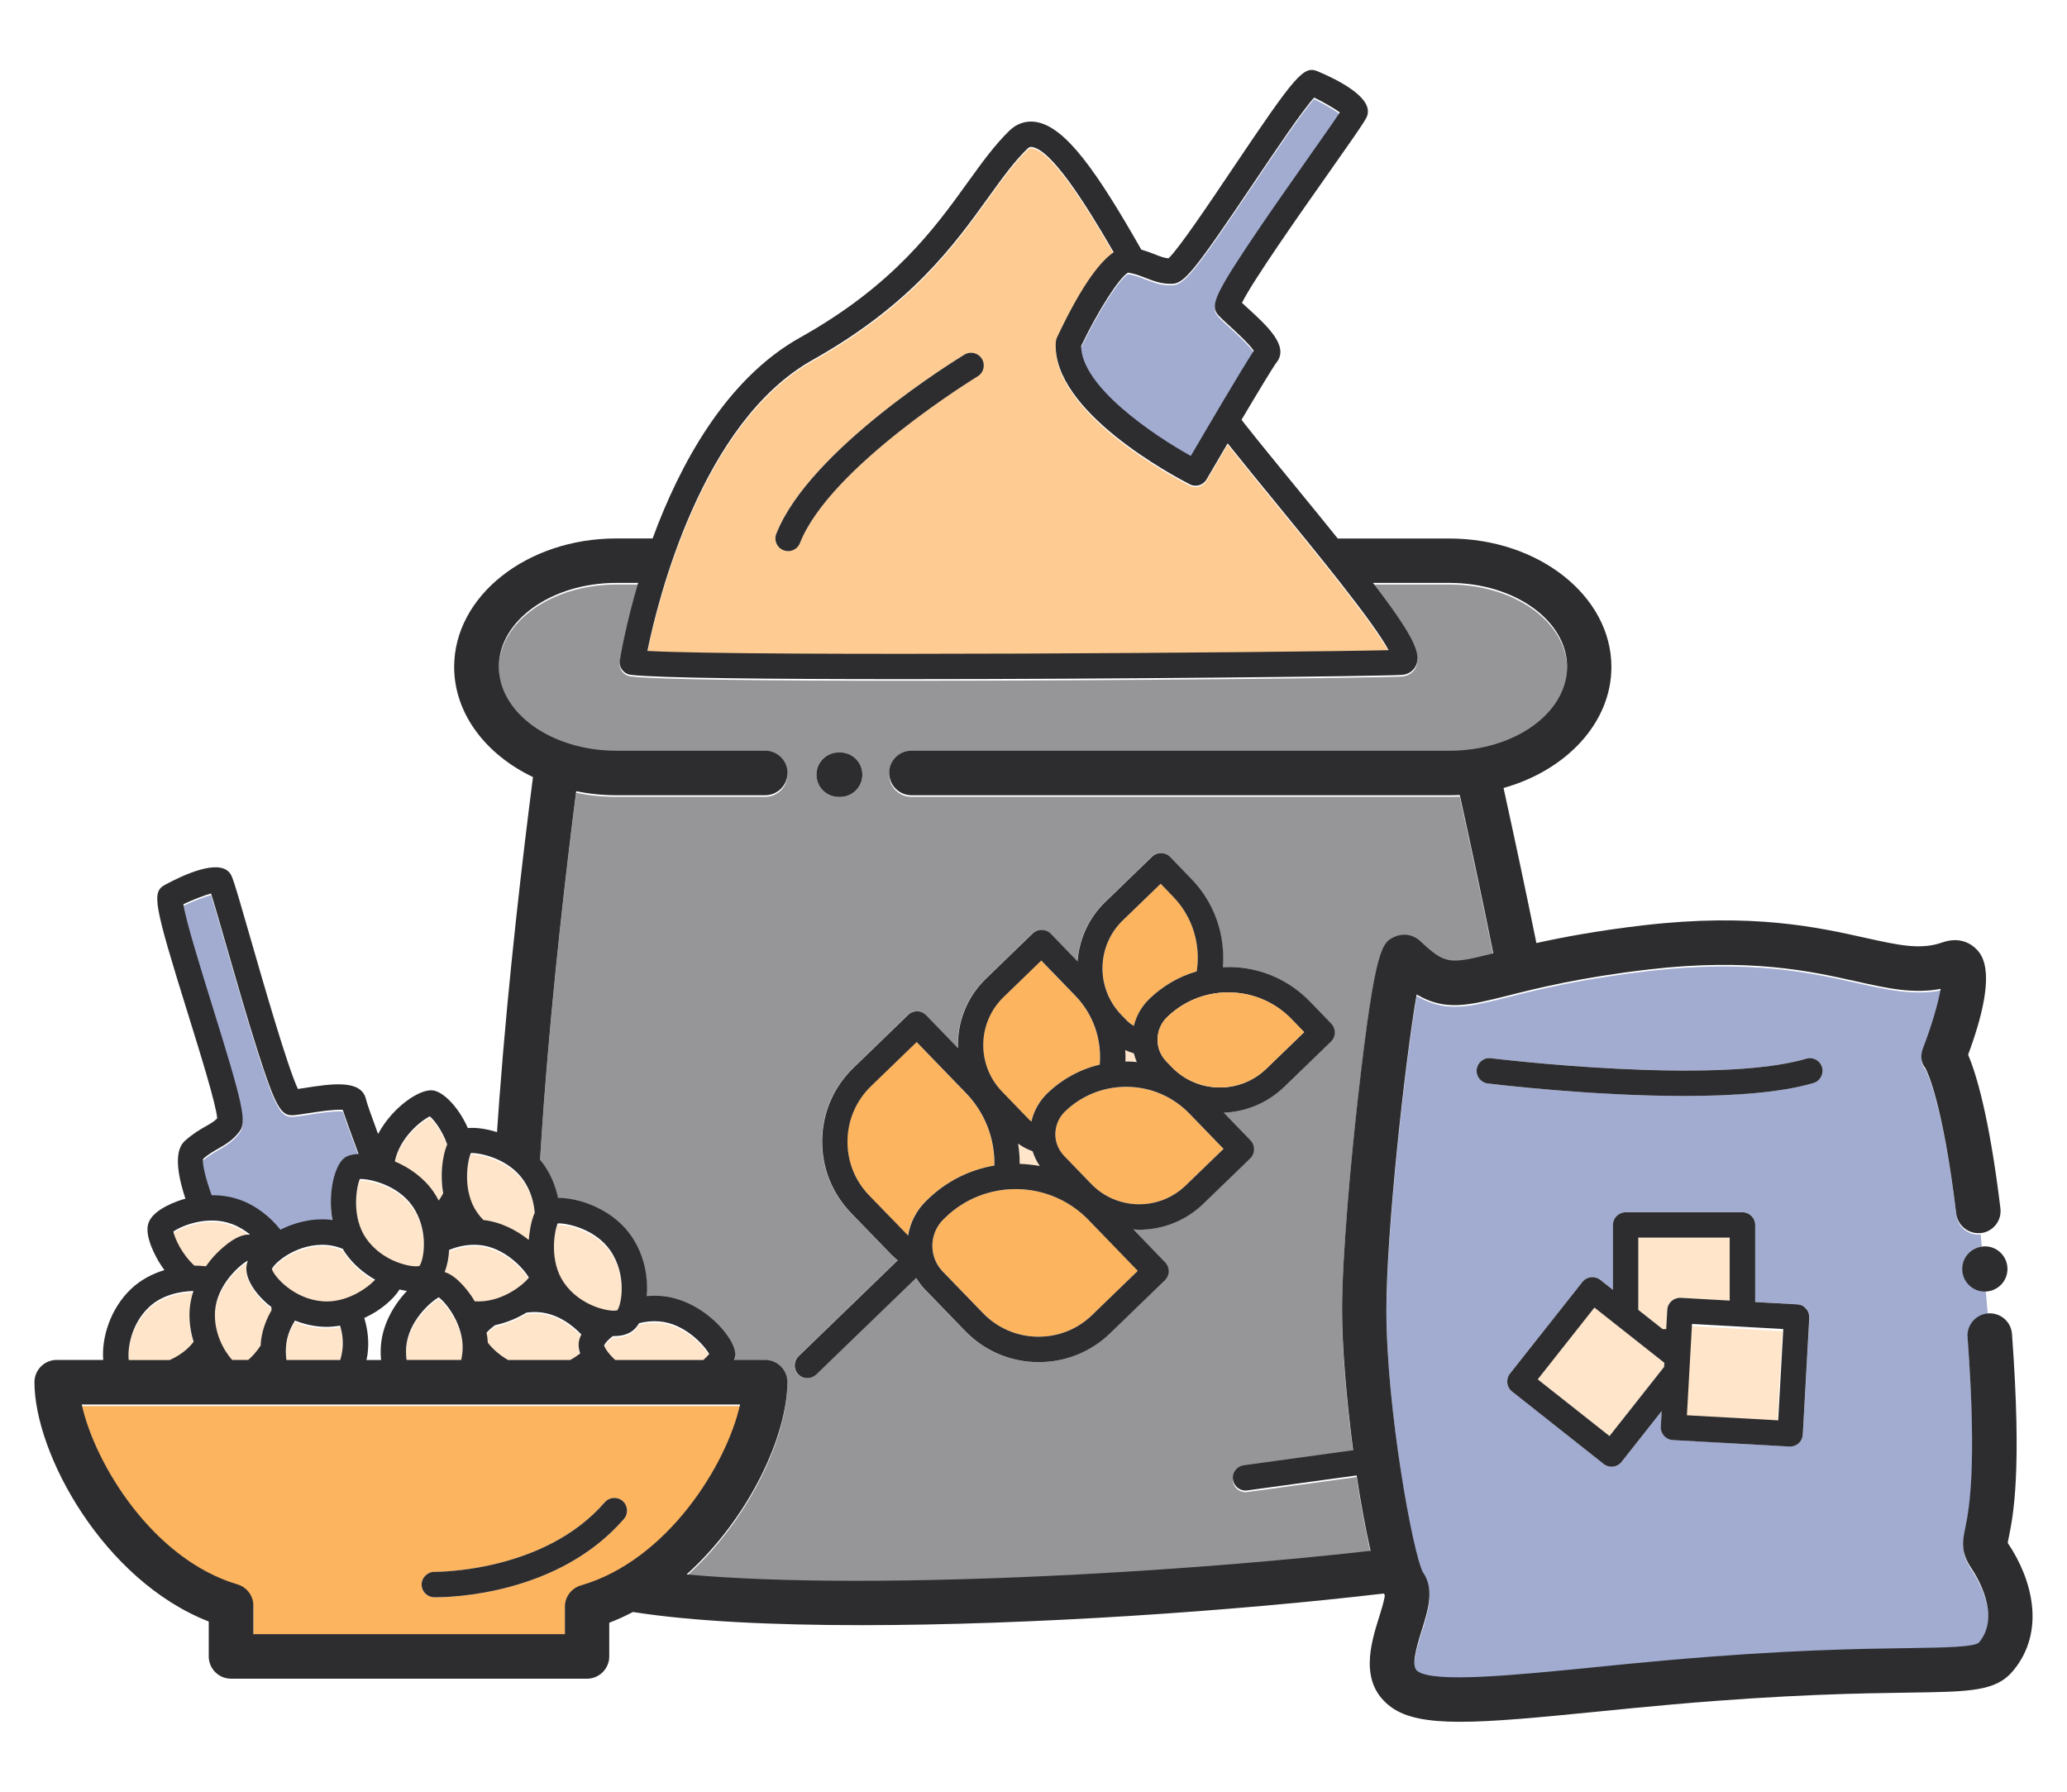 <?xml version="1.0" encoding="UTF-8" standalone="no"?><!-- Generator: Gravit.io --><svg xmlns="http://www.w3.org/2000/svg" xmlns:xlink="http://www.w3.org/1999/xlink" style="isolation:isolate" viewBox="0 0 300 260" width="300pt" height="260pt"><defs><clipPath id="_clipPath_tW80rn38dLUMC5ZRxSHSj6hQcKpofD6C"><rect width="300" height="260"/></clipPath></defs><g clip-path="url(#_clipPath_tW80rn38dLUMC5ZRxSHSj6hQcKpofD6C)"><rect x="0" y="0" width="300" height="260" transform="matrix(1,0,0,1,0,0)" fill="none"/><path d=" M 53.176 197.584 L 55.298 197.584 C 55.233 196.883 55.214 196.173 55.279 195.453 C 55.528 192.353 57.18 189.54 59.052 187.565 C 58.702 187.519 58.342 187.436 57.973 187.353 C 57.023 188.94 55.058 190.259 54.578 190.564 C 54.135 190.84 53.554 191.173 52.862 191.495 C 53.314 192.99 53.609 194.798 53.332 196.772 C 53.296 197.049 53.231 197.317 53.176 197.584 Z " fill="none"/><path d=" M 147.765 165.959 C 147.912 166.919 147.995 167.897 147.995 168.893 C 148.973 168.921 149.951 169.031 150.911 169.216 C 150.459 168.552 150.108 167.832 149.868 167.075 C 149.121 166.799 148.411 166.43 147.765 165.959 Z " fill="rgb(255,229,201)"/><path d=" M 163.328 154.04 C 163.457 154.04 163.587 154.031 163.716 154.031 C 164.149 154.04 164.564 154.077 164.989 154.114 C 164.814 153.708 164.675 153.283 164.564 152.85 C 164.131 152.73 163.716 152.573 163.31 152.379 C 163.337 152.804 163.356 153.228 163.347 153.662 C 163.356 153.791 163.337 153.911 163.328 154.04 Z " fill="rgb(255,229,201)"/><path d=" M 196.891 214.338 L 181.014 216.515 C 180.931 216.524 180.848 216.533 180.764 216.533 C 179.86 216.533 179.067 215.86 178.938 214.937 C 178.799 213.932 179.51 213 180.515 212.862 L 196.383 210.684 C 195.415 203.369 194.778 195.73 194.778 190.333 C 194.778 182.62 196.023 168.865 197.094 159.428 C 199.594 137.406 200.618 136.963 202.472 136.152 C 203.69 135.626 205.101 135.866 206.079 136.77 C 209.769 140.202 210.286 140.202 216.726 138.578 C 215.037 130.229 213.358 122.378 211.854 115.597 C 211.366 115.625 210.877 115.634 210.378 115.634 L 132.275 115.634 C 130.495 115.634 129.046 114.186 129.046 112.405 C 129.046 110.625 130.495 109.176 132.275 109.176 L 210.378 109.176 C 219.779 109.176 227.436 103.715 227.436 96.998 C 227.436 90.282 219.788 84.821 210.378 84.821 L 199.262 84.821 C 205.12 92.45 206.264 95.052 205.517 96.777 C 205.157 97.589 204.391 98.115 203.45 98.17 C 200.212 98.373 162.147 98.788 131.131 98.788 C 111.859 98.788 95.318 98.631 91.545 98.161 C 91.046 98.096 90.594 97.838 90.299 97.441 C 89.995 97.045 89.875 96.537 89.949 96.039 C 90.032 95.532 90.779 90.983 92.605 84.821 L 89.45 84.821 C 80.05 84.821 72.392 90.282 72.392 96.998 C 72.392 103.715 80.04 109.176 89.45 109.176 L 111.057 109.176 C 112.837 109.176 114.285 110.625 114.285 112.405 C 114.285 114.186 112.837 115.634 111.057 115.634 L 89.45 115.634 C 87.439 115.634 85.483 115.431 83.62 115.053 C 82.171 126.391 80.225 143.089 78.942 160.101 C 78.721 163.053 78.527 165.858 78.371 168.542 C 78.601 168.819 78.832 169.105 79.035 169.41 C 80.003 170.812 80.631 172.436 80.981 174.068 C 82.633 174.041 84.386 174.576 84.847 174.733 C 86.498 175.277 89.589 176.642 91.628 179.613 C 93.713 182.639 93.952 185.886 93.916 187.556 C 93.906 187.814 93.888 188.073 93.869 188.322 C 94.552 188.257 95.253 188.248 95.954 188.303 C 101.942 188.783 106.896 194.484 106.702 196.975 C 106.684 197.169 106.628 197.372 106.554 197.584 L 111.038 197.584 C 112.819 197.584 114.267 199.033 114.267 200.813 C 114.267 208.489 108.759 220.51 99.645 228.702 C 112.855 229.91 132.672 229.957 156.575 228.693 C 172.415 227.853 187.084 226.608 198.902 225.27 C 198.191 222.189 197.5 218.388 196.891 214.338 Z  M 121.73 109.185 L 121.933 109.185 C 123.714 109.185 125.162 110.634 125.162 112.414 C 125.162 114.195 123.714 115.643 121.933 115.643 L 121.73 115.643 C 119.95 115.643 118.501 114.195 118.501 112.414 C 118.501 110.634 119.941 109.185 121.73 109.185 Z  M 169.076 183.183 C 169.417 183.534 169.602 184.004 169.592 184.493 C 169.583 184.982 169.38 185.453 169.03 185.785 L 161.086 193.47 C 158.291 196.173 154.619 197.658 150.735 197.658 C 150.652 197.658 150.569 197.658 150.477 197.658 C 146.501 197.593 142.783 195.979 140.015 193.119 L 134.176 187.086 C 133.687 186.578 133.272 186.025 132.93 185.443 L 118.428 199.466 C 118.068 199.817 117.607 199.983 117.145 199.983 C 116.666 199.983 116.177 199.798 115.817 199.42 C 115.107 198.691 115.125 197.52 115.863 196.809 L 130.255 182.888 C 129.932 182.63 129.609 182.362 129.323 182.058 L 123.483 176.024 C 120.716 173.164 119.23 169.4 119.295 165.415 C 119.359 161.429 120.974 157.721 123.834 154.953 L 131.777 147.268 C 132.128 146.927 132.607 146.733 133.087 146.752 C 133.576 146.761 134.046 146.964 134.379 147.314 L 139.001 152.093 C 138.881 148.44 140.228 144.759 143.051 142.028 L 149.859 135.441 C 150.588 134.731 151.759 134.749 152.47 135.487 L 156.354 139.51 C 156.594 136.355 157.922 133.264 160.376 130.893 L 167.185 124.306 C 167.913 123.596 169.085 123.614 169.795 124.352 L 172.886 127.553 C 176.309 131.096 177.812 135.783 177.443 140.349 C 177.803 140.331 178.163 140.312 178.523 140.321 C 182.923 140.395 187.029 142.176 190.091 145.34 L 193.182 148.541 C 193.892 149.27 193.874 150.442 193.136 151.152 L 186.327 157.739 C 183.873 160.11 180.746 161.337 177.582 161.466 L 181.466 165.489 C 182.176 166.217 182.158 167.389 181.42 168.1 L 174.611 174.687 C 172.019 177.196 168.661 178.441 165.312 178.441 C 165.017 178.441 164.712 178.414 164.417 178.395 L 169.076 183.183 Z " fill="rgb(150,150,152)"/><path d=" M 93.962 94.655 C 109.534 95.504 188.339 94.877 201.54 94.544 C 199.428 90.55 191.023 80.3 185.239 73.234 C 182.665 70.097 180.239 67.126 178.181 64.534 C 177.093 66.388 176.023 68.206 175.118 69.765 C 174.777 70.355 174.159 70.678 173.522 70.678 C 173.236 70.678 172.95 70.614 172.683 70.475 C 170.626 69.423 152.608 59.94 153.236 49.847 C 153.254 49.616 153.309 49.386 153.411 49.173 C 156.538 42.531 159.297 38.398 161.64 36.802 C 157.203 29.126 152.534 21.949 149.794 21.534 C 149.61 21.506 149.407 21.506 149.103 21.792 C 147.184 23.646 145.458 26.045 143.466 28.813 C 138.466 35.76 132.238 44.404 117.939 52.402 C 101.822 61.453 95.475 87.312 93.962 94.655 Z  M 139.978 51.461 C 140.855 50.935 141.98 51.212 142.515 52.079 C 143.041 52.947 142.765 54.081 141.897 54.616 C 141.685 54.746 120.467 67.717 116.103 78.806 C 115.817 79.535 115.125 79.977 114.387 79.977 C 114.166 79.977 113.935 79.94 113.713 79.848 C 112.763 79.479 112.302 78.4 112.671 77.459 C 117.487 65.207 139.065 52.015 139.978 51.461 Z " fill="rgb(254,204,146)"/><path d=" M 113.713 79.848 C 113.935 79.931 114.166 79.977 114.387 79.977 C 115.125 79.977 115.817 79.535 116.103 78.806 C 120.467 67.717 141.685 54.746 141.897 54.616 C 142.765 54.091 143.051 52.956 142.515 52.079 C 141.99 51.203 140.855 50.926 139.978 51.461 C 139.065 52.015 117.487 65.207 112.671 77.459 C 112.293 78.409 112.763 79.479 113.713 79.848 Z " fill="rgb(45,45,48)"/><path d=" M 134.397 174.262 L 134.637 174.032 C 137.395 171.365 140.781 169.742 144.296 169.133 C 144.296 169.114 144.296 169.096 144.296 169.068 C 144.361 165.138 142.894 161.42 140.163 158.606 L 133.013 151.217 L 126.389 157.619 C 124.24 159.704 123.022 162.49 122.976 165.489 C 122.93 168.478 124.046 171.319 126.122 173.469 L 131.749 179.29 C 132.081 177.436 132.949 175.664 134.397 174.262 Z " fill="rgb(252,180,95)"/><path d=" M 145.412 158.403 L 149.342 162.472 C 149.444 162.583 149.564 162.666 149.675 162.758 C 150.025 161.208 150.809 159.797 151.981 158.671 C 154.13 156.586 156.76 155.175 159.592 154.501 C 159.896 150.94 158.734 147.278 156.059 144.51 L 151.114 139.399 L 145.624 144.704 C 141.805 148.412 141.704 154.566 145.412 158.403 Z " fill="rgb(252,180,95)"/><path d=" M 162.747 147.259 L 163.55 148.089 C 163.55 148.089 163.55 148.089 163.55 148.089 C 163.854 148.403 164.205 148.652 164.574 148.864 C 164.943 147.388 165.708 146.032 166.825 144.953 C 168.79 143.052 171.142 141.696 173.698 140.958 C 174.279 137.139 173.153 133.107 170.275 130.118 L 168.467 128.245 L 162.978 133.55 C 159.131 137.277 159.029 143.421 162.747 147.259 Z " fill="rgb(252,180,95)"/><path d=" M 157.996 177.03 C 152.359 171.199 143.032 171.052 137.211 176.679 L 136.971 176.91 C 134.84 178.976 134.785 182.381 136.842 184.521 L 142.682 190.554 C 144.767 192.704 147.553 193.922 150.551 193.968 C 153.54 194.005 156.372 192.898 158.531 190.822 L 165.155 184.419 L 157.996 177.03 Z " fill="rgb(252,180,95)"/><path d=" M 172.083 172.03 L 177.572 166.725 L 172.628 161.614 C 170.257 159.16 167.065 157.776 163.651 157.721 C 163.577 157.721 163.504 157.721 163.43 157.721 C 160.099 157.721 156.953 158.994 154.546 161.319 C 153.669 162.158 153.18 163.293 153.162 164.511 C 153.143 165.729 153.595 166.873 154.435 167.74 L 158.365 171.808 C 162.092 175.646 168.245 175.747 172.083 172.03 Z " fill="rgb(252,180,95)"/><path d=" M 174.648 174.687 L 181.456 168.1 C 182.185 167.389 182.204 166.227 181.503 165.489 L 177.619 161.466 C 180.783 161.337 183.91 160.101 186.364 157.739 L 193.173 151.152 C 193.902 150.442 193.92 149.279 193.219 148.541 L 190.128 145.34 C 187.066 142.176 182.96 140.395 178.56 140.321 C 178.2 140.312 177.84 140.34 177.48 140.349 C 177.849 135.783 176.355 131.096 172.923 127.553 L 169.832 124.352 C 169.122 123.623 167.95 123.605 167.221 124.306 L 160.413 130.893 C 157.959 133.264 156.631 136.345 156.391 139.51 L 152.507 135.487 C 151.796 134.759 150.634 134.74 149.896 135.441 L 143.087 142.028 C 140.264 144.759 138.918 148.449 139.037 152.093 L 134.415 147.314 C 134.074 146.964 133.613 146.761 133.124 146.752 C 132.635 146.742 132.164 146.927 131.814 147.268 L 123.871 154.953 C 121.011 157.721 119.396 161.429 119.332 165.415 C 119.267 169.4 120.753 173.155 123.52 176.024 L 129.36 182.058 C 129.655 182.362 129.969 182.63 130.292 182.888 L 115.9 196.809 C 115.171 197.52 115.153 198.682 115.854 199.42 C 116.214 199.798 116.693 199.983 117.182 199.983 C 117.644 199.983 118.105 199.808 118.465 199.466 L 132.967 185.443 C 133.318 186.025 133.724 186.578 134.213 187.086 L 140.052 193.119 C 142.82 195.979 146.529 197.593 150.514 197.658 C 150.597 197.658 150.68 197.658 150.772 197.658 C 154.656 197.658 158.328 196.173 161.123 193.47 L 169.067 185.785 C 169.417 185.443 169.62 184.982 169.629 184.493 C 169.639 184.004 169.454 183.534 169.113 183.183 L 164.491 178.404 C 164.786 178.423 165.081 178.451 165.386 178.451 C 168.698 178.441 172.056 177.196 174.648 174.687 Z  M 150.542 193.968 C 147.553 193.922 144.757 192.704 142.672 190.554 L 136.833 184.521 C 134.766 182.39 134.831 178.976 136.962 176.91 L 137.202 176.679 C 143.023 171.042 152.35 171.199 157.987 177.03 L 165.136 184.419 L 158.513 190.822 C 156.372 192.907 153.531 194.014 150.542 193.968 Z  M 126.149 173.469 C 124.064 171.319 122.948 168.487 123.004 165.489 C 123.05 162.5 124.267 159.704 126.417 157.619 L 133.041 151.217 L 140.191 158.606 C 142.921 161.429 144.388 165.147 144.324 169.068 C 144.324 169.087 144.324 169.105 144.324 169.133 C 140.8 169.732 137.414 171.365 134.665 174.032 L 134.425 174.262 C 132.976 175.664 132.109 177.436 131.795 179.29 L 126.149 173.469 Z  M 151.132 139.39 L 156.077 144.501 C 158.752 147.268 159.915 150.931 159.61 154.492 C 156.778 155.165 154.149 156.586 151.999 158.662 C 150.837 159.787 150.044 161.208 149.693 162.749 C 149.582 162.656 149.462 162.573 149.361 162.463 L 145.431 158.394 C 141.713 154.556 141.814 148.403 145.661 144.685 L 151.132 139.39 Z  M 168.458 128.245 L 170.266 130.118 C 173.153 133.098 174.279 137.139 173.689 140.958 C 171.133 141.696 168.781 143.052 166.815 144.953 C 165.69 146.041 164.924 147.388 164.564 148.864 C 164.195 148.652 163.845 148.403 163.54 148.089 C 163.54 148.089 163.54 148.089 163.54 148.089 L 162.738 147.259 C 159.02 143.421 159.121 137.268 162.968 133.55 L 168.458 128.245 Z  M 178.495 144.012 C 181.908 144.067 185.1 145.451 187.471 147.905 L 189.28 149.778 L 183.79 155.082 C 179.953 158.8 173.799 158.699 170.081 154.852 L 169.279 154.021 L 169.279 154.021 C 168.439 153.145 167.978 152.001 168.006 150.792 C 168.033 149.584 168.513 148.449 169.389 147.6 C 171.788 145.276 174.934 144.002 178.274 144.002 C 178.347 144.012 178.421 144.012 178.495 144.012 Z  M 147.995 168.884 C 147.995 167.897 147.922 166.919 147.765 165.95 C 148.411 166.42 149.121 166.799 149.868 167.057 C 150.108 167.814 150.459 168.542 150.911 169.197 C 149.942 169.031 148.973 168.921 147.995 168.884 Z  M 164.564 152.85 C 164.675 153.283 164.814 153.708 164.989 154.114 C 164.564 154.077 164.14 154.04 163.716 154.031 C 163.587 154.031 163.457 154.04 163.328 154.04 C 163.337 153.911 163.347 153.782 163.356 153.652 C 163.365 153.219 163.337 152.794 163.319 152.37 C 163.716 152.573 164.14 152.73 164.564 152.85 Z  M 158.374 171.799 L 154.444 167.73 C 153.605 166.854 153.143 165.71 153.171 164.502 C 153.199 163.293 153.678 162.158 154.555 161.31 C 156.953 158.985 160.099 157.712 163.439 157.712 C 163.513 157.712 163.587 157.712 163.66 157.712 C 167.074 157.767 170.266 159.151 172.637 161.605 L 177.582 166.716 L 172.092 172.02 C 168.245 175.747 162.092 175.646 158.374 171.799 Z " fill="rgb(45,45,48)"/><path d=" M 169.389 147.6 C 168.513 148.44 168.024 149.575 168.006 150.792 C 167.987 152.01 168.439 153.154 169.279 154.021 L 169.279 154.021 L 170.081 154.852 C 173.799 158.689 179.943 158.791 183.79 155.082 L 189.28 149.778 L 187.471 147.905 C 185.1 145.451 181.908 144.067 178.495 144.012 C 178.421 144.012 178.347 144.012 178.274 144.012 C 174.943 144.012 171.797 145.276 169.389 147.6 Z " fill="rgb(252,180,95)"/><path d=" M 166.29 40.566 C 165.524 40.271 164.74 39.957 163.734 39.782 C 162.461 40.455 159.371 45.28 156.907 50.428 C 156.935 56.296 167.249 63.279 172.821 66.388 C 175.146 62.412 180.266 53.685 181.964 51.129 C 181.3 50.114 179.187 48.196 178.329 47.411 C 177.692 46.83 177.185 46.369 176.871 46.028 C 175.69 44.745 176.041 43.444 180.894 36.129 C 183.606 32.042 187.139 27.014 189.981 22.973 C 191.743 20.464 193.56 17.89 194.455 16.543 C 193.588 15.915 192.02 15.011 190.728 14.384 C 189.049 16.201 184.962 22.281 181.89 26.848 C 173.439 39.422 171.908 41.323 170.155 41.396 C 168.596 41.47 167.424 41.009 166.29 40.566 Z " fill="rgb(161,172,208)"/><path d=" M 35.02 174.419 C 37.299 175.286 39.264 176.891 40.694 178.681 C 42.29 177.869 44.78 176.974 47.751 177.214 C 47.917 177.224 48.074 177.26 48.231 177.279 C 47.52 173.247 48.591 169.216 50.048 168.21 C 50.5 167.897 51.201 167.73 52.032 167.684 C 51.026 164.972 50.14 162.537 49.744 161.291 C 48.544 161.171 45.712 161.614 44.568 161.798 C 43.719 161.928 43.046 162.038 42.576 162.066 C 40.832 162.186 40.048 161.097 37.382 152.73 C 35.896 148.062 34.19 142.148 32.824 137.406 C 31.975 134.454 31.108 131.428 30.619 129.887 C 29.586 130.173 27.898 130.828 26.606 131.447 C 26.975 133.891 29.152 140.893 30.785 146.143 C 35.287 160.608 35.813 162.989 34.771 164.4 C 33.839 165.664 32.741 166.291 31.689 166.9 C 30.979 167.306 30.25 167.73 29.475 168.395 C 29.328 169.17 29.817 171.172 30.693 173.672 C 32.04 173.662 33.516 173.847 35.02 174.419 Z " fill="rgb(161,172,208)"/><path d=" M 25.158 178.958 C 25.37 179.945 26.385 182.196 28.211 183.894 C 28.71 183.894 29.3 183.912 29.89 183.986 C 30.25 183.478 30.638 182.98 31.071 182.51 C 31.569 181.965 34.153 179.244 36.21 179.392 C 36.247 179.392 36.284 179.401 36.321 179.41 C 35.583 178.792 34.715 178.248 33.71 177.869 C 30.13 176.504 26.228 178.155 25.158 178.958 Z " fill="rgb(255,229,201)"/><path d=" M 27.243 195.887 C 27.566 195.592 27.842 195.269 28.101 194.937 C 27.639 193.442 27.409 191.809 27.538 190.13 C 27.603 189.281 27.796 188.414 28.073 187.565 C 26.182 187.602 23.553 188.119 21.661 189.872 C 18.967 192.372 18.488 196.034 18.681 197.566 L 24.613 197.566 C 25.518 197.197 26.422 196.652 27.243 195.887 Z " fill="rgb(255,229,201)"/><path d=" M 33.691 197.584 L 36.035 197.584 C 36.607 197.086 37.252 196.385 37.824 195.509 C 37.843 195.204 37.861 194.909 37.907 194.604 C 38.12 193.091 38.673 191.661 39.411 190.379 C 39.411 190.222 39.393 190.065 39.383 189.909 C 39.208 189.77 39.042 189.641 38.904 189.521 C 36.81 187.731 35.638 185.702 35.767 184.078 C 35.795 183.774 35.859 183.478 35.961 183.192 C 35.961 183.192 35.952 183.183 35.952 183.183 C 34.715 183.857 31.523 186.707 31.219 190.434 C 30.97 193.58 32.501 196.256 33.691 197.584 Z " fill="rgb(255,229,201)"/><path d=" M 83.98 195.158 C 84.017 194.752 84.155 194.318 84.367 193.876 C 83.066 192.492 80.889 190.85 78.269 190.647 C 77.623 190.591 76.996 190.628 76.387 190.702 C 75.372 191.32 73.795 192.123 71.848 192.519 C 71.313 192.907 70.889 193.294 70.612 193.617 C 70.695 194.088 70.759 194.568 70.796 195.066 C 71.368 195.831 72.374 196.809 73.721 197.575 L 82.743 197.575 C 83.288 197.271 83.767 196.948 84.183 196.634 C 84.026 196.127 83.943 195.628 83.98 195.158 Z " fill="rgb(255,229,201)"/><path d=" M 95.668 191.984 C 94.635 191.901 93.648 192.012 92.753 192.243 C 92.449 192.741 92.089 193.147 91.683 193.433 C 90.945 193.94 90.013 194.115 89.081 194.115 C 89.035 194.115 88.98 194.115 88.934 194.106 C 88.251 194.641 87.799 195.149 87.67 195.462 C 87.771 195.887 88.343 196.726 89.284 197.584 L 102.071 197.584 C 102.449 197.252 102.744 196.948 102.92 196.717 C 102.246 195.481 99.405 192.28 95.668 191.984 Z " fill="rgb(255,229,201)"/><path d=" M 49.679 196.256 C 49.864 194.964 49.688 193.719 49.356 192.602 C 48.729 192.704 48.083 192.778 47.4 192.778 C 47.105 192.778 46.81 192.769 46.515 192.741 C 45.131 192.63 43.895 192.298 42.815 191.864 C 42.216 192.815 41.745 193.903 41.57 195.112 C 41.45 195.97 41.468 196.8 41.579 197.584 L 49.393 197.584 C 49.513 197.16 49.615 196.717 49.679 196.256 Z " fill="rgb(255,229,201)"/><path d=" M 62.927 173.183 C 63.204 173.589 63.444 174.013 63.674 174.447 C 63.905 174.124 64.117 173.773 64.32 173.404 C 63.868 170.72 64.2 168.053 64.901 166.282 C 64.219 164.289 63.019 162.758 62.383 162.223 C 61.156 162.795 58.01 165.276 57.309 168.755 C 59.412 169.659 61.488 171.107 62.927 173.183 Z " fill="rgb(255,229,201)"/><path d=" M 68.333 167.546 C 67.798 168.847 67.115 173.072 69.237 176.153 C 69.514 176.559 69.828 176.928 70.151 177.26 C 72.641 177.546 74.948 178.709 76.747 180.157 C 76.793 179.475 76.977 177.648 77.605 176.209 C 77.494 174.723 77.051 173.044 75.99 171.504 C 73.822 168.358 69.689 167.5 68.333 167.546 Z " fill="rgb(255,229,201)"/><path d=" M 39.457 184.373 C 39.697 185.379 42.548 188.728 46.801 189.069 C 50.297 189.346 53.342 187.132 54.44 185.932 C 52.807 185.01 51.257 183.718 50.085 182.021 C 49.956 181.836 49.854 181.643 49.744 181.458 C 49.024 181.172 48.258 180.96 47.447 180.895 C 43.231 180.554 39.863 183.414 39.457 184.373 Z " fill="rgb(255,229,201)"/><path d=" M 64.532 184.825 C 66.488 185.425 68.259 188.054 68.619 188.617 C 68.702 188.746 68.794 188.912 68.887 189.069 C 72.688 189.346 75.953 186.698 76.747 185.628 C 76.073 184.392 73.232 181.2 69.496 180.895 C 67.89 180.766 66.405 181.098 65.169 181.615 C 65.113 182.805 64.892 183.912 64.532 184.825 Z " fill="rgb(255,229,201)"/><path d=" M 67.125 196.394 C 67.125 196.394 67.125 196.394 67.125 196.394 C 67.429 192.575 64.763 189.291 63.683 188.497 C 62.447 189.171 59.255 192.012 58.951 195.748 C 58.895 196.385 58.932 197.003 59.006 197.593 L 66.94 197.593 C 67.023 197.197 67.088 196.809 67.125 196.394 Z " fill="rgb(255,229,201)"/><path d=" M 81.839 186.366 C 84.238 189.853 88.583 190.665 89.58 190.379 C 90.207 189.558 91.009 185.231 88.583 181.716 C 86.415 178.561 82.273 177.703 80.926 177.759 C 80.4 179.059 79.727 183.285 81.839 186.366 Z " fill="rgb(255,229,201)"/><path d=" M 60.879 183.94 C 61.506 183.119 62.309 178.792 59.883 175.277 C 57.715 172.122 53.563 171.273 52.225 171.319 C 51.69 172.62 51.008 176.845 53.13 179.927 C 55.537 183.414 59.883 184.226 60.879 183.94 Z " fill="rgb(255,229,201)"/><path d=" M 107.422 204.042 L 11.873 204.042 C 13.746 212.603 22.15 226.488 34.476 230.15 C 35.924 230.584 36.865 231.949 36.782 233.425 L 36.782 237.374 L 81.996 237.374 L 81.996 233.398 C 81.996 231.959 82.946 230.695 84.33 230.298 C 96.923 226.654 105.521 212.668 107.422 204.042 Z  M 63.001 231.792 C 61.986 231.774 61.174 230.934 61.193 229.91 C 61.211 228.886 62.097 228.075 63.075 228.102 C 63.324 228.093 78.942 228.213 87.771 218.01 C 88.436 217.244 89.607 217.152 90.373 217.825 C 91.148 218.489 91.231 219.661 90.557 220.427 C 81.055 231.405 65.39 231.792 63.231 231.792 C 63.121 231.792 63.038 231.792 63.001 231.792 Z " fill="rgb(252,180,95)"/><path d=" M 90.557 220.417 C 91.222 219.652 91.139 218.48 90.373 217.816 C 89.607 217.152 88.436 217.235 87.771 218 C 78.942 228.204 63.324 228.084 63.075 228.093 C 62.097 228.065 61.211 228.886 61.193 229.901 C 61.174 230.916 61.986 231.765 63.001 231.783 C 63.038 231.783 63.112 231.783 63.231 231.783 C 65.399 231.792 81.055 231.405 90.557 220.417 Z " fill="rgb(45,45,48)"/><path d=" M 283.943 176.338 C 282.005 160.387 279.782 155.82 279.468 155.239 C 278.767 154.344 278.73 153.329 279.145 152.259 C 280.335 149.206 281.313 145.866 281.682 143.726 C 277.715 144.482 273.933 143.643 269.357 142.619 C 262.881 141.179 254.015 139.196 239.346 140.903 C 229.364 142.065 223.285 143.587 218.857 144.704 C 213.109 146.152 209.788 146.982 205.627 144.538 C 203.939 154.27 201.236 178.939 201.236 190.324 C 201.236 204.716 205.12 225.796 206.541 228.388 C 208.238 230.805 207.288 233.85 206.365 236.802 C 205.47 239.653 204.815 242.07 205.766 242.743 C 208.201 244.478 219.825 243.324 231.062 242.199 C 234.623 241.839 238.304 241.479 242.225 241.129 C 259.144 239.634 269.929 239.487 277.07 239.385 C 282.227 239.311 286.683 239.247 287.273 238.536 C 290.474 234.671 286.904 228.942 286.157 227.825 C 284.542 225.436 284.865 223.849 285.243 222.004 C 285.769 219.421 287.005 213.369 285.585 194.272 C 285.456 192.51 286.766 190.979 288.518 190.822 L 288.214 187.399 C 288.177 187.399 288.14 187.408 288.113 187.408 C 286.295 187.408 284.828 185.942 284.828 184.124 C 284.828 182.473 286.046 181.126 287.633 180.886 L 287.476 179.142 C 285.705 179.308 284.155 178.072 283.943 176.338 Z  M 261.663 208.157 C 261.635 208.646 261.414 209.107 261.054 209.43 C 260.713 209.734 260.279 209.9 259.827 209.9 C 259.79 209.9 259.763 209.9 259.726 209.9 L 242.797 208.959 C 241.782 208.904 240.998 208.028 241.053 207.013 L 241.182 204.752 L 235.361 212.124 C 235.001 212.585 234.457 212.825 233.913 212.825 C 233.516 212.825 233.11 212.696 232.769 212.428 L 219.466 201.911 C 218.663 201.284 218.534 200.121 219.161 199.319 L 229.678 186.015 C 230.315 185.213 231.468 185.084 232.271 185.711 L 234.106 187.159 L 234.106 177.749 C 234.106 176.735 234.937 175.904 235.951 175.904 L 252.908 175.904 C 253.923 175.904 254.753 176.735 254.753 177.749 L 254.753 188.931 L 260.879 189.272 C 261.368 189.3 261.829 189.521 262.152 189.881 C 262.475 190.25 262.65 190.73 262.622 191.209 L 261.663 208.157 Z  M 263.204 157.158 C 258.434 158.57 251.524 159.04 244.448 159.04 C 230.933 159.04 216.818 157.333 215.932 157.223 C 214.917 157.093 214.198 156.18 214.327 155.165 C 214.456 154.151 215.369 153.431 216.384 153.56 C 216.707 153.597 249.024 157.518 262.161 153.625 C 263.139 153.339 264.163 153.892 264.458 154.87 C 264.744 155.839 264.182 156.872 263.204 157.158 Z " fill="rgb(161,172,208)"/><path d=" M 291.397 223.854 C 291.434 223.651 291.489 223.347 291.554 223.07 C 292.181 219.979 293.491 213.558 292.015 193.567 C 291.886 191.786 290.336 190.458 288.555 190.587 C 288.537 190.587 288.518 190.596 288.5 190.596 C 286.747 190.753 285.437 192.284 285.566 194.047 C 286.978 213.143 285.751 219.195 285.225 221.778 C 284.847 223.624 284.524 225.22 286.138 227.6 C 286.886 228.707 290.465 234.436 287.255 238.311 C 286.664 239.021 282.208 239.085 277.051 239.159 C 269.911 239.261 259.126 239.408 242.206 240.903 C 238.286 241.244 234.605 241.613 231.044 241.973 C 219.807 243.089 208.183 244.252 205.747 242.517 C 204.797 241.844 205.461 239.427 206.347 236.576 C 207.269 233.624 208.229 230.58 206.522 228.162 C 205.101 225.57 201.217 204.49 201.217 190.098 C 201.217 178.723 203.921 154.045 205.609 144.312 C 209.769 146.757 213.1 145.917 218.838 144.478 C 223.276 143.362 229.346 141.839 239.328 140.677 C 253.997 138.97 262.862 140.944 269.339 142.393 C 273.924 143.417 277.697 144.256 281.664 143.5 C 281.295 145.64 280.317 148.98 279.127 152.034 C 278.712 153.104 278.749 154.118 279.45 155.013 C 279.773 155.604 281.987 160.17 283.924 176.112 C 284.136 177.847 285.686 179.083 287.421 178.935 C 287.458 178.935 287.485 178.935 287.522 178.935 C 289.293 178.723 290.557 177.108 290.336 175.337 C 288.703 161.868 286.775 155.696 285.649 153.048 C 290.096 141.092 287.661 138.583 286.849 137.734 C 286.258 137.125 284.598 135.806 281.885 136.765 C 278.749 137.872 275.566 137.162 270.741 136.092 C 263.813 134.551 254.329 132.439 238.581 134.265 C 231.975 135.031 226.92 135.981 222.99 136.848 C 221.348 128.776 219.705 121.082 218.22 114.347 C 227.335 111.783 233.876 104.882 233.876 96.782 C 233.876 86.505 223.331 78.146 210.36 78.146 L 194.16 78.146 C 192.389 75.942 190.377 73.478 188.09 70.683 C 185.276 67.251 182.619 64.004 180.469 61.273 C 180.377 61.162 180.285 61.033 180.192 60.913 C 182.637 56.789 184.824 53.173 185.257 52.619 C 187.176 50.248 183.947 47.306 180.811 44.455 C 180.617 44.28 180.432 44.113 180.257 43.947 C 181.77 40.82 188.975 30.58 192.998 24.869 C 198.394 17.193 198.413 17.11 198.514 16.455 C 198.902 13.974 194.151 11.575 191.291 10.367 C 189.206 9.49 188.163 10.689 178.827 24.574 C 175.534 29.473 171.096 36.087 169.592 37.49 C 168.974 37.443 168.412 37.222 167.618 36.908 C 167.065 36.687 166.41 36.447 165.653 36.235 C 159.278 25.044 154.666 18.347 150.32 17.692 C 148.909 17.479 147.59 17.913 146.519 18.946 C 144.37 21.031 142.552 23.55 140.449 26.465 C 135.661 33.117 129.701 41.392 116.121 48.985 C 105.263 55.055 98.602 67.565 94.718 78.137 L 89.432 78.137 C 76.47 78.137 65.916 86.495 65.916 96.773 C 65.916 103.553 70.51 109.495 77.356 112.761 C 75.88 124.182 73.822 141.599 72.485 159.359 C 72.355 161.047 72.245 162.68 72.134 164.285 C 70.575 163.787 69.071 163.593 67.9 163.695 C 66.562 160.659 64.375 158.445 62.853 158.233 C 60.953 157.956 56.995 160.613 54.873 164.553 C 53.923 161.969 53.231 160.032 53.13 159.562 C 52.484 156.582 48.166 157.255 43.978 157.91 C 43.719 157.947 43.47 157.993 43.24 158.021 C 41.745 154.884 38.286 142.854 36.348 136.138 C 33.756 127.125 33.691 127.06 33.249 126.562 C 31.56 124.708 26.717 126.903 23.977 128.379 C 21.993 129.449 22.27 131.018 27.243 146.996 C 28.996 152.633 31.367 160.235 31.523 162.283 C 31.099 162.735 30.573 163.04 29.835 163.455 C 28.996 163.934 27.944 164.543 26.818 165.567 C 25.453 166.813 25.49 169.627 26.911 173.944 C 26.818 173.972 26.717 173.99 26.634 174.018 C 25.923 174.23 22.344 175.365 21.569 177.413 C 20.84 179.332 22.741 182.579 23.128 183.216 C 23.359 183.594 23.608 183.954 23.866 184.304 C 22.03 184.858 20.407 185.762 19.124 186.943 C 15.941 189.895 14.724 194.249 14.982 197.34 L 8.229 197.34 C 6.448 197.34 5 198.788 5 200.569 C 5 210.929 15 229.325 30.296 235.303 L 30.296 240.368 C 30.296 242.148 31.745 243.597 33.525 243.597 L 85.197 243.597 C 86.978 243.597 88.426 242.148 88.426 240.368 L 88.426 235.478 C 89.607 235.026 90.751 234.5 91.867 233.919 C 100.41 235.266 112.053 235.829 124.996 235.829 C 149.804 235.829 179.362 233.762 200.858 231.235 C 200.904 231.318 200.95 231.419 200.987 231.493 C 200.941 232.157 200.479 233.633 200.166 234.639 C 198.957 238.495 197.14 244.316 201.974 247.767 C 204.068 249.261 207.196 249.852 211.91 249.852 C 216.679 249.852 223.073 249.252 231.662 248.394 C 235.204 248.043 238.867 247.674 242.751 247.333 C 259.43 245.866 270.077 245.719 277.116 245.617 C 286.018 245.488 289.709 245.442 292.199 242.425 C 296.96 236.678 294.93 229.131 291.452 223.983 C 291.443 223.937 291.415 223.891 291.397 223.854 Z  M 99.654 228.467 C 108.769 220.265 114.276 208.254 114.276 200.578 C 114.276 198.798 112.828 197.349 111.047 197.349 L 106.564 197.349 C 106.637 197.137 106.693 196.934 106.711 196.74 C 106.914 194.249 101.951 188.548 95.964 188.068 C 95.253 188.013 94.561 188.022 93.879 188.087 C 93.897 187.838 93.916 187.589 93.925 187.321 C 93.962 185.651 93.713 182.404 91.637 179.378 C 89.589 176.407 86.507 175.042 84.856 174.498 C 84.386 174.341 82.633 173.806 80.991 173.833 C 80.64 172.201 80.013 170.586 79.044 169.175 C 78.832 168.87 78.61 168.584 78.38 168.307 C 78.546 165.623 78.73 162.809 78.952 159.866 C 80.234 142.854 82.181 126.156 83.629 114.818 C 85.493 115.196 87.448 115.399 89.46 115.399 L 111.066 115.399 C 112.846 115.399 114.295 113.951 114.295 112.17 C 114.295 110.39 112.846 108.941 111.066 108.941 L 89.46 108.941 C 80.059 108.941 72.402 103.48 72.402 96.763 C 72.402 90.047 80.05 84.586 89.46 84.586 L 92.615 84.586 C 90.797 90.748 90.041 95.297 89.958 95.804 C 89.875 96.302 90.004 96.8 90.308 97.206 C 90.613 97.603 91.056 97.871 91.554 97.926 C 95.327 98.396 111.868 98.553 131.14 98.553 C 162.157 98.553 200.221 98.138 203.459 97.935 C 204.391 97.88 205.166 97.354 205.526 96.542 C 206.273 94.817 205.129 92.225 199.271 84.586 L 210.388 84.586 C 219.788 84.586 227.446 90.047 227.446 96.763 C 227.446 103.48 219.798 108.941 210.388 108.941 L 132.284 108.941 C 130.504 108.941 129.055 110.39 129.055 112.17 C 129.055 113.951 130.504 115.399 132.284 115.399 L 210.388 115.399 C 210.886 115.399 211.375 115.381 211.864 115.362 C 213.367 122.143 215.046 129.985 216.735 138.343 C 210.295 139.957 209.779 139.967 206.089 136.535 C 205.111 135.631 203.699 135.381 202.481 135.917 C 200.618 136.728 199.594 137.171 197.103 159.193 C 196.033 168.63 194.787 182.385 194.787 190.098 C 194.787 195.495 195.433 203.143 196.392 210.449 L 180.525 212.627 C 179.519 212.765 178.809 213.697 178.947 214.702 C 179.076 215.625 179.87 216.298 180.774 216.298 C 180.857 216.298 180.94 216.289 181.023 216.28 L 196.9 214.103 C 197.509 218.153 198.201 221.954 198.92 225.044 C 187.102 226.382 172.434 227.627 156.594 228.467 C 132.69 229.722 112.865 229.685 99.654 228.467 Z  M 81.987 233.163 L 81.987 237.139 L 36.773 237.139 L 36.773 233.19 C 36.856 231.714 35.915 230.34 34.466 229.915 C 22.141 226.253 13.737 212.368 11.864 203.807 L 107.412 203.807 C 105.512 212.433 96.914 226.419 84.312 230.063 C 82.937 230.46 81.987 231.724 81.987 233.163 Z  M 21.661 189.646 C 23.553 187.884 26.182 187.376 28.073 187.34 C 27.796 188.188 27.612 189.046 27.538 189.904 C 27.4 191.583 27.639 193.216 28.101 194.711 C 27.842 195.043 27.566 195.366 27.243 195.661 C 26.422 196.417 25.527 196.962 24.623 197.358 L 18.691 197.358 C 18.488 195.809 18.967 192.155 21.661 189.646 Z  M 29.485 168.16 C 30.25 167.486 30.988 167.071 31.699 166.665 C 32.76 166.056 33.848 165.429 34.78 164.165 C 35.822 162.754 35.297 160.364 30.795 145.908 C 29.162 140.649 26.975 133.656 26.615 131.212 C 27.916 130.593 29.595 129.938 30.628 129.652 C 31.117 131.193 31.985 134.219 32.833 137.171 C 34.199 141.913 35.896 147.827 37.391 152.495 C 40.057 160.862 40.841 161.951 42.585 161.831 C 43.055 161.803 43.729 161.693 44.577 161.563 C 45.721 161.388 48.554 160.945 49.753 161.056 C 50.15 162.302 51.035 164.737 52.041 167.449 C 51.201 167.495 50.509 167.662 50.057 167.975 C 48.6 168.981 47.53 173.012 48.24 177.044 C 48.083 177.025 47.926 176.989 47.76 176.979 C 44.79 176.739 42.308 177.634 40.703 178.446 C 39.273 176.647 37.308 175.042 35.029 174.184 C 33.525 173.612 32.049 173.437 30.712 173.437 C 29.826 170.937 29.337 168.935 29.485 168.16 Z  M 62.383 161.997 C 63.019 162.532 64.209 164.064 64.901 166.056 C 64.191 167.828 63.859 170.494 64.32 173.178 C 64.117 173.547 63.905 173.898 63.674 174.221 C 63.453 173.787 63.204 173.354 62.927 172.957 C 61.497 170.881 59.412 169.433 57.309 168.538 C 58.01 165.051 61.156 162.578 62.383 161.997 Z  M 88.592 181.481 C 91.009 184.996 90.216 189.323 89.589 190.144 C 88.592 190.43 84.247 189.618 81.849 186.131 C 79.727 183.05 80.409 178.824 80.944 177.524 C 82.282 177.468 86.424 178.326 88.592 181.481 Z  M 31.219 190.19 C 31.514 186.463 34.715 183.612 35.952 182.939 C 35.952 182.939 35.961 182.948 35.961 182.948 C 35.859 183.234 35.795 183.529 35.767 183.834 C 35.638 185.458 36.81 187.487 38.904 189.277 C 39.042 189.397 39.208 189.535 39.383 189.664 C 39.393 189.821 39.411 189.978 39.411 190.135 C 38.673 191.417 38.12 192.847 37.907 194.36 C 37.861 194.665 37.843 194.969 37.824 195.264 C 37.252 196.141 36.607 196.842 36.035 197.34 L 33.691 197.34 C 32.501 196.021 30.97 193.345 31.219 190.19 Z  M 53.13 179.692 C 51.008 176.61 51.69 172.385 52.225 171.084 C 53.563 171.038 57.705 171.887 59.883 175.042 C 62.3 178.557 61.506 182.884 60.879 183.705 C 59.883 183.991 55.537 183.179 53.13 179.692 Z  M 73.73 197.349 C 72.383 196.574 71.378 195.606 70.806 194.84 C 70.778 194.342 70.713 193.853 70.621 193.391 C 70.898 193.069 71.313 192.681 71.857 192.294 C 73.804 191.888 75.391 191.094 76.396 190.476 C 76.996 190.393 77.623 190.366 78.278 190.421 C 80.898 190.633 83.076 192.266 84.376 193.65 C 84.155 194.093 84.017 194.526 83.989 194.932 C 83.952 195.393 84.035 195.892 84.201 196.408 C 83.786 196.722 83.306 197.054 82.762 197.349 L 73.73 197.349 L 73.73 197.349 Z  M 69.505 180.66 C 73.232 180.956 76.083 184.157 76.756 185.393 C 75.963 186.463 72.688 189.111 68.896 188.834 C 68.804 188.677 68.711 188.52 68.628 188.382 C 68.269 187.819 66.497 185.19 64.541 184.59 C 64.901 183.677 65.123 182.57 65.187 181.38 C 66.423 180.863 67.9 180.531 69.505 180.66 Z  M 50.094 181.786 C 51.266 183.483 52.816 184.766 54.449 185.697 C 53.351 186.897 50.297 189.111 46.81 188.834 C 42.557 188.493 39.706 185.144 39.467 184.138 C 39.872 183.179 43.24 180.328 47.465 180.66 C 48.277 180.725 49.043 180.937 49.762 181.223 C 49.864 181.408 49.965 181.601 50.094 181.786 Z  M 41.57 194.877 C 41.736 193.668 42.216 192.58 42.815 191.629 C 43.895 192.063 45.131 192.395 46.515 192.506 C 46.819 192.534 47.114 192.543 47.4 192.543 C 48.083 192.543 48.738 192.469 49.356 192.367 C 49.698 193.484 49.864 194.729 49.679 196.021 C 49.615 196.482 49.513 196.925 49.384 197.349 L 41.57 197.349 C 41.468 196.565 41.441 195.735 41.57 194.877 Z  M 52.871 191.26 C 53.554 190.938 54.144 190.605 54.587 190.329 C 55.067 190.024 57.032 188.705 57.982 187.118 C 58.351 187.201 58.711 187.284 59.062 187.33 C 57.189 189.305 55.537 192.118 55.288 195.218 C 55.233 195.938 55.242 196.657 55.307 197.349 L 53.185 197.349 C 53.24 197.082 53.305 196.814 53.342 196.537 C 53.609 194.563 53.323 192.755 52.871 191.26 Z  M 58.951 195.504 C 59.246 191.777 62.447 188.926 63.683 188.253 C 64.754 189.046 67.429 192.331 67.125 196.15 C 67.125 196.15 67.125 196.15 67.125 196.15 C 67.088 196.565 67.023 196.953 66.94 197.34 L 59.006 197.34 C 58.932 196.759 58.905 196.141 58.951 195.504 Z  M 102.08 197.349 L 89.294 197.349 C 88.353 196.491 87.781 195.652 87.679 195.227 C 87.808 194.914 88.26 194.406 88.943 193.871 C 88.989 193.871 89.044 193.88 89.091 193.88 C 90.022 193.88 90.954 193.705 91.692 193.198 C 92.098 192.921 92.458 192.506 92.762 192.008 C 93.666 191.777 94.644 191.666 95.678 191.749 C 99.405 192.045 102.255 195.246 102.929 196.482 C 102.754 196.713 102.458 197.017 102.08 197.349 Z  M 75.99 171.278 C 77.042 172.809 77.485 174.498 77.605 175.983 C 76.977 177.413 76.793 179.24 76.747 179.931 C 74.948 178.483 72.651 177.321 70.151 177.035 C 69.828 176.703 69.523 176.334 69.237 175.928 C 67.115 172.846 67.798 168.621 68.333 167.32 C 69.689 167.265 73.822 168.123 75.99 171.278 Z  M 33.71 177.634 C 34.725 178.022 35.592 178.566 36.321 179.175 C 36.284 179.175 36.247 179.157 36.21 179.157 C 34.162 179.009 31.569 181.721 31.071 182.275 C 30.638 182.745 30.25 183.243 29.89 183.751 C 29.3 183.677 28.71 183.659 28.211 183.659 C 26.376 181.97 25.37 179.71 25.158 178.723 C 26.228 177.92 30.13 176.269 33.71 177.634 Z  M 143.466 28.615 C 145.468 25.838 147.193 23.439 149.103 21.594 C 149.407 21.299 149.601 21.299 149.794 21.336 C 152.534 21.751 157.203 28.928 161.64 36.604 C 159.297 38.2 156.538 42.333 153.411 48.975 C 153.309 49.188 153.254 49.418 153.236 49.649 C 152.608 59.741 170.626 69.225 172.683 70.277 C 172.95 70.415 173.236 70.48 173.522 70.48 C 174.159 70.48 174.777 70.148 175.118 69.567 C 176.023 68.008 177.093 66.19 178.181 64.336 C 180.239 66.928 182.665 69.89 185.239 73.035 C 191.023 80.102 199.428 90.352 201.54 94.346 C 188.339 94.669 109.534 95.306 93.962 94.457 C 95.465 87.104 101.813 61.254 117.939 52.232 C 132.238 44.206 138.466 35.561 143.466 28.615 Z  M 181.899 26.622 C 184.971 22.055 189.058 15.976 190.737 14.158 C 192.029 14.786 193.597 15.68 194.464 16.317 C 193.569 17.664 191.761 20.238 189.99 22.747 C 187.149 26.788 183.606 31.816 180.903 35.903 C 176.05 43.219 175.7 44.519 176.881 45.802 C 177.194 46.143 177.702 46.604 178.338 47.186 C 179.196 47.97 181.309 49.889 181.973 50.903 C 180.276 53.459 175.155 62.195 172.831 66.162 C 167.258 63.053 156.944 56.07 156.917 50.202 C 159.38 45.054 162.47 40.23 163.743 39.556 C 164.749 39.731 165.533 40.045 166.299 40.34 C 167.434 40.783 168.605 41.244 170.183 41.18 C 171.917 41.097 173.449 39.187 181.899 26.622 Z " fill="rgb(45,45,48)"/><path d=" M 262.161 153.625 C 249.033 157.527 216.707 153.606 216.384 153.56 C 215.369 153.431 214.456 154.151 214.327 155.165 C 214.198 156.18 214.917 157.093 215.932 157.223 C 216.827 157.333 230.933 159.04 244.448 159.04 C 251.524 159.04 258.443 158.57 263.204 157.158 C 264.182 156.872 264.735 155.839 264.449 154.861 C 264.163 153.892 263.13 153.329 262.161 153.625 Z " fill="rgb(45,45,48)"/><path d=" M 241.312 192.87 L 241.828 192.87 L 241.985 190.075 C 242.04 189.06 242.917 188.285 243.932 188.331 L 251.044 188.728 L 251.044 179.594 L 237.778 179.594 L 237.778 190.075 L 241.312 192.87 Z " fill="rgb(255,229,201)"/><path d=" M 241.561 197.769 L 231.413 189.743 L 223.183 200.158 L 233.599 208.387 L 241.533 198.341 L 241.561 197.769 Z " fill="rgb(255,229,201)"/><rect x="245.167" y="192.682" width="13.26" height="13.26" transform="matrix(0.056,-0.998,0.998,0.056,38.691,439.548)" fill="rgb(255,229,201)"/><path d=" M 260.87 189.281 L 254.744 188.94 L 254.744 177.759 C 254.744 176.744 253.914 175.914 252.899 175.914 L 235.942 175.914 C 234.927 175.914 234.097 176.744 234.097 177.759 L 234.097 187.169 L 232.261 185.72 C 231.459 185.093 230.305 185.222 229.669 186.025 L 219.152 199.328 C 218.525 200.131 218.654 201.284 219.456 201.92 L 232.759 212.437 C 233.101 212.705 233.498 212.834 233.903 212.834 C 234.448 212.834 234.992 212.594 235.352 212.133 L 241.173 204.762 L 241.044 207.022 C 240.989 208.037 241.764 208.913 242.788 208.969 L 259.716 209.91 C 259.753 209.91 259.781 209.91 259.818 209.91 C 260.27 209.91 260.713 209.743 261.045 209.439 C 261.414 209.116 261.626 208.655 261.654 208.166 L 262.595 191.237 C 262.622 190.748 262.456 190.268 262.124 189.909 C 261.811 189.521 261.359 189.309 260.87 189.281 Z  M 258.084 206.109 L 244.836 205.371 L 245.574 192.123 L 258.822 192.861 L 258.084 206.109 Z  M 233.599 208.387 L 223.183 200.158 L 231.413 189.743 L 241.561 197.76 L 241.533 198.341 L 233.599 208.387 Z  M 251.044 179.594 L 251.044 188.728 L 243.932 188.331 C 242.917 188.285 242.04 189.051 241.985 190.075 L 241.828 192.87 L 241.312 192.87 L 237.778 190.075 L 237.778 179.594 L 251.044 179.594 Z " fill="rgb(45,45,48)"/><path d=" M 121.73 115.643 L 121.933 115.643 C 123.714 115.643 125.162 114.195 125.162 112.414 C 125.162 110.634 123.714 109.185 121.933 109.185 L 121.73 109.185 C 119.95 109.185 118.501 110.634 118.501 112.414 C 118.501 114.195 119.941 115.643 121.73 115.643 Z " fill="rgb(45,45,48)"/><path d=" M 284.791 184.143 C 284.791 185.96 286.258 187.427 288.076 187.427 C 288.113 187.427 288.149 187.418 288.177 187.418 C 289.939 187.362 291.36 185.923 291.36 184.143 C 291.36 182.325 289.893 180.858 288.076 180.858 C 287.91 180.858 287.753 180.886 287.596 180.905 C 286.009 181.135 284.791 182.491 284.791 184.143 Z " fill="rgb(45,45,48)"/></g></svg>